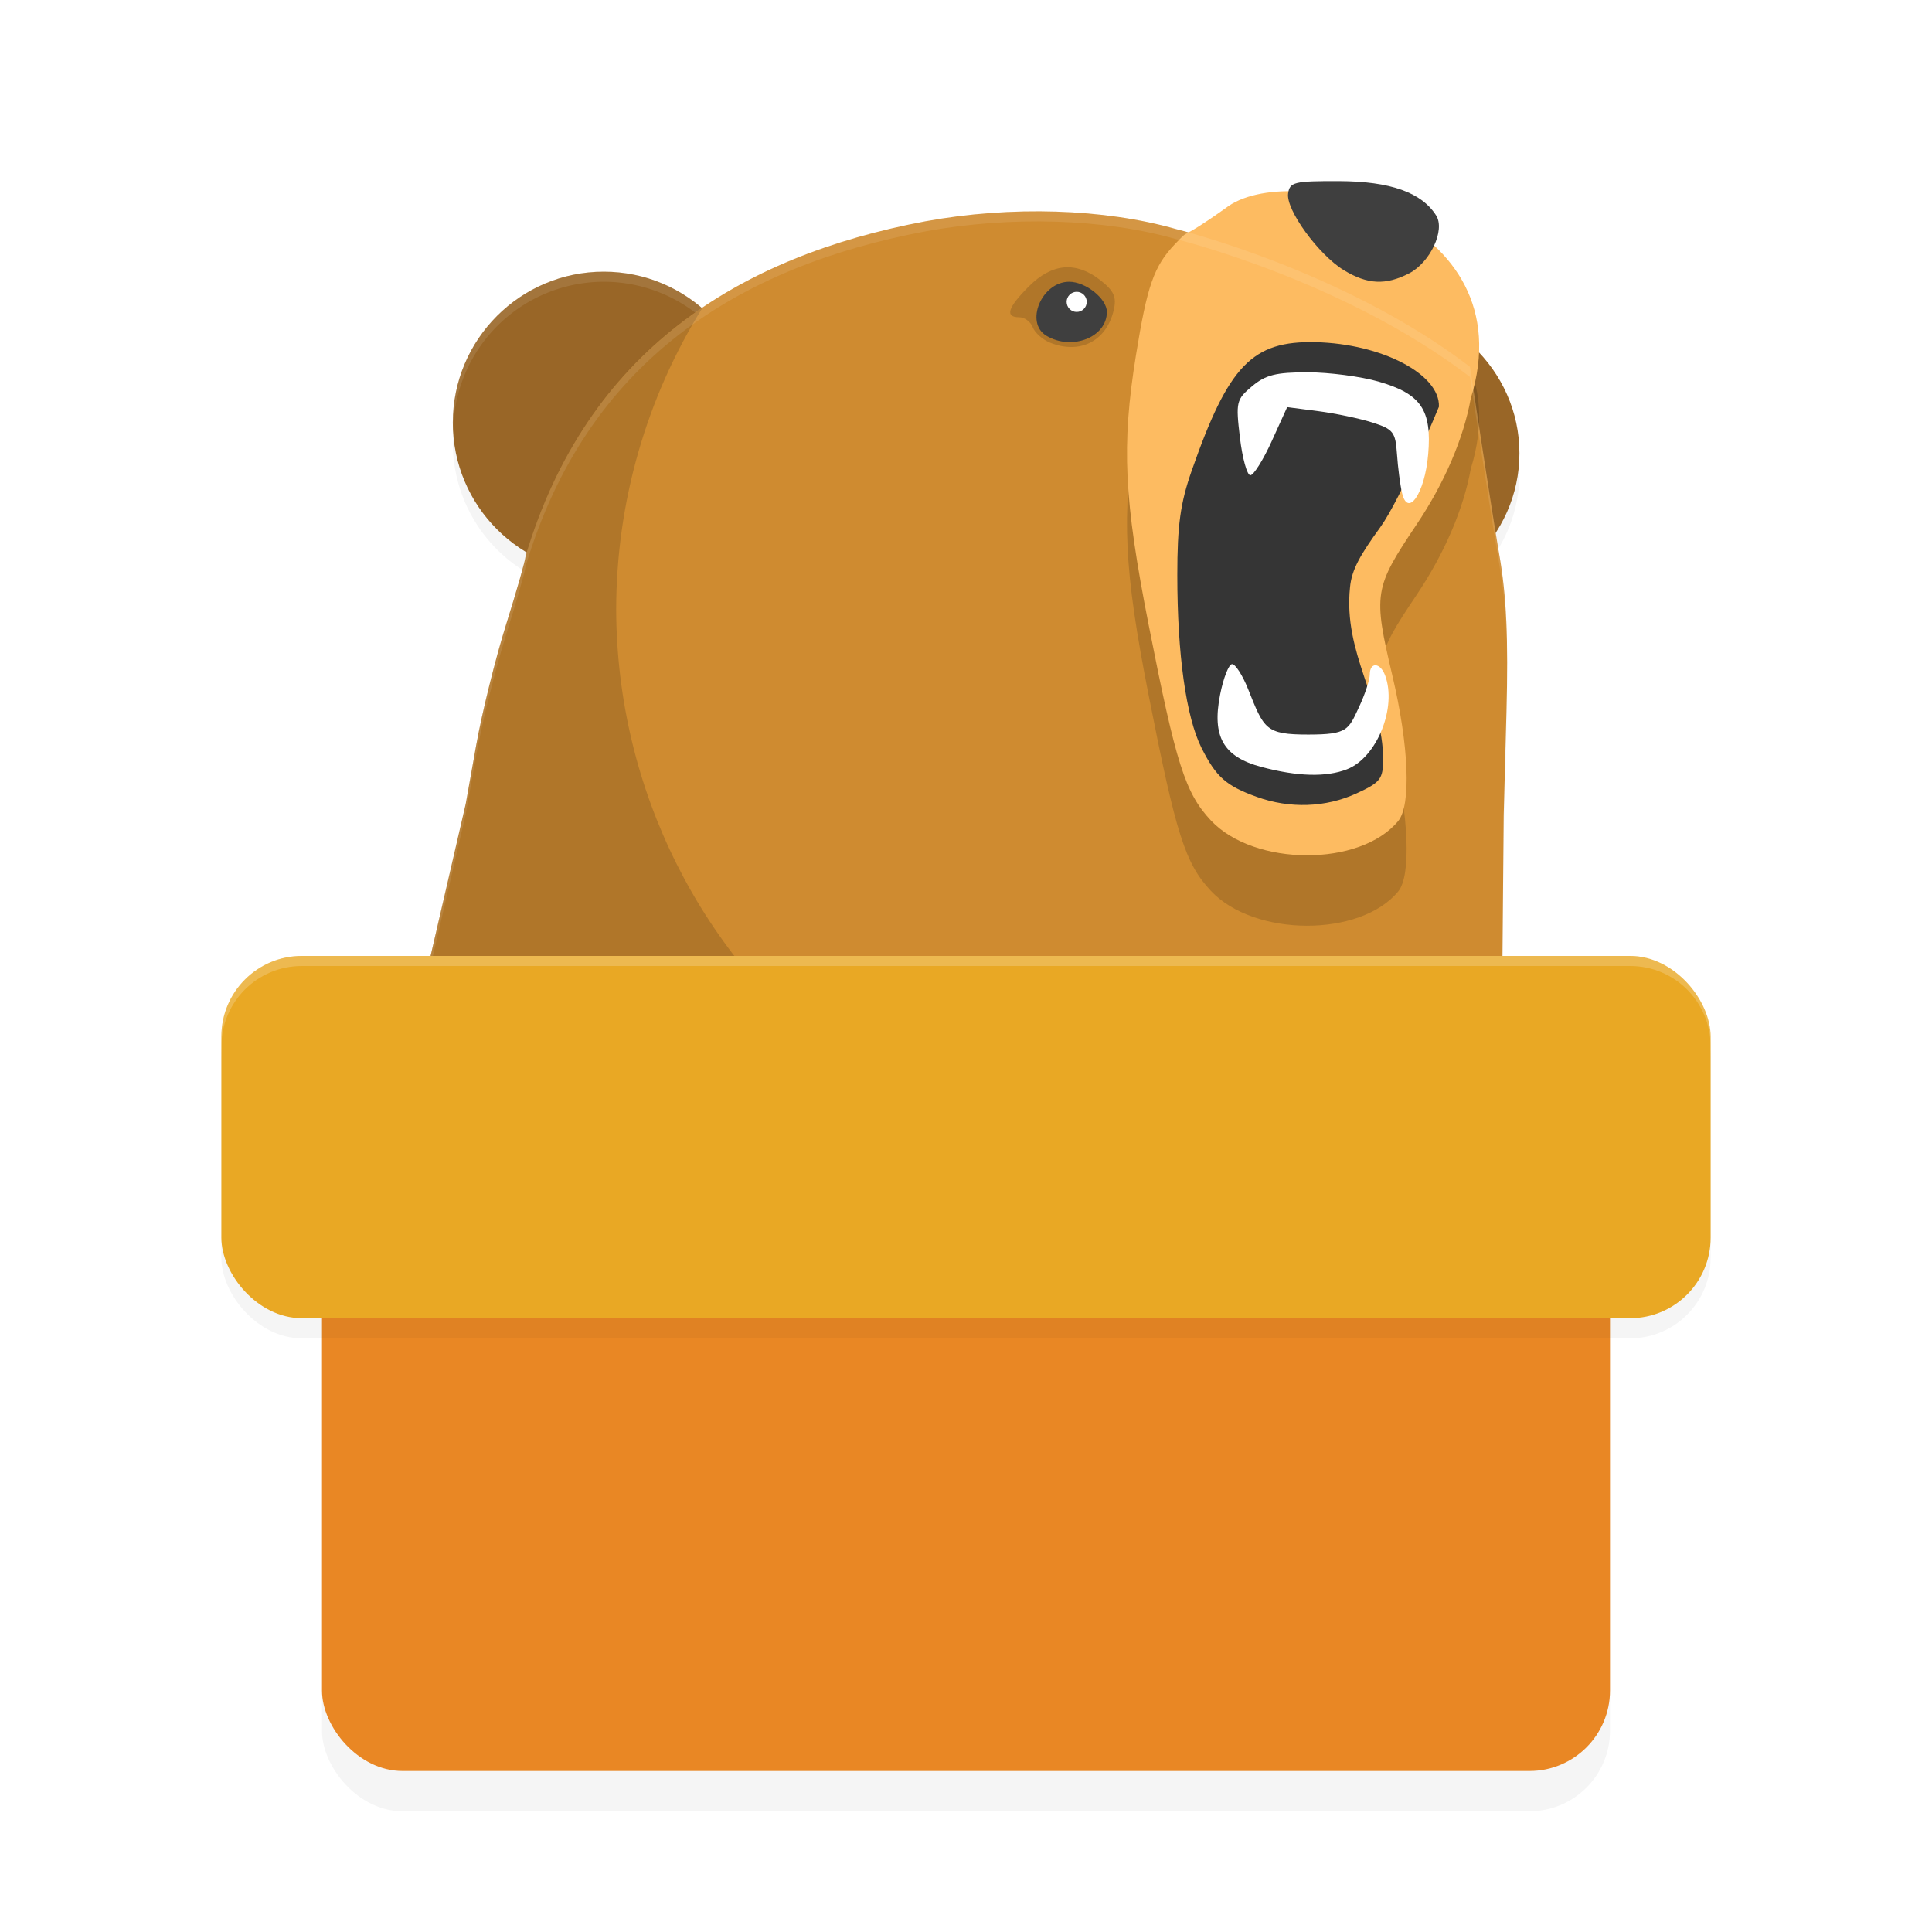 <?xml version="1.0" encoding="UTF-8" standalone="no"?>
<svg
   version="1.1"
   width="192"
   height="192"
   id="svg6"
   sodipodi:docname="apps_tunnelbear.svg"
   inkscape:version="1.1-rc (1:1.1+rc+202105232036+f4db50c7c1)"
   xmlns:inkscape="http://www.inkscape.org/namespaces/inkscape"
   xmlns:sodipodi="http://sodipodi.sourceforge.net/DTD/sodipodi-0.dtd"
   xmlns="http://www.w3.org/2000/svg"
   xmlns:svg="http://www.w3.org/2000/svg">
  <defs
     id="defs10">
    <filter
       inkscape:collect="always"
       style="color-interpolation-filters:sRGB"
       id="filter3001"
       x="-0.03"
       y="-0.123"
       width="1.06"
       height="1.245">
      <feGaussianBlur
         inkscape:collect="always"
         stdDeviation="1.84"
         id="feGaussianBlur3003" />
    </filter>
    <filter
       inkscape:collect="always"
       style="color-interpolation-filters:sRGB"
       id="filter3005"
       x="-0.037"
       y="-0.068"
       width="1.074"
       height="1.136">
      <feGaussianBlur
         inkscape:collect="always"
         stdDeviation="1.98"
         id="feGaussianBlur3007" />
    </filter>
    <filter
       inkscape:collect="always"
       style="color-interpolation-filters:sRGB"
       id="filter3197"
       x="-0.031"
       y="-0.101"
       width="1.063"
       height="1.202">
      <feGaussianBlur
         inkscape:collect="always"
         stdDeviation="1.39"
         id="feGaussianBlur3199" />
    </filter>
    <filter
       inkscape:collect="always"
       style="color-interpolation-filters:sRGB"
       id="filter3280"
       x="-0.043"
       y="-0.055"
       width="1.085"
       height="1.11">
      <feGaussianBlur
         inkscape:collect="always"
         stdDeviation="2.149"
         id="feGaussianBlur3282" />
    </filter>
  </defs>
  <sodipodi:namedview
     id="namedview8"
     pagecolor="#434343"
     bordercolor="#666666"
     borderopacity="1.0"
     inkscape:pageshadow="2"
     inkscape:pageopacity="0"
     inkscape:pagecheckerboard="0"
     showgrid="false"
     showguides="false"
     inkscape:zoom="1"
     inkscape:cx="139.5"
     inkscape:cy="138.5"
     inkscape:window-width="1920"
     inkscape:window-height="1019"
     inkscape:window-x="0"
     inkscape:window-y="34"
     inkscape:window-maximized="1"
     inkscape:current-layer="svg6">
    <inkscape:grid
       type="xygrid"
       id="grid1313" />
  </sodipodi:namedview>
  <g
     aria-label="n"
     id="text2661"
     style="font-size:153.977px;line-height:1.25;opacity:0.599;stroke-width:3.849"
     transform="matrix(0.992,0,0,0.911,0.915,12.031)" />
  <path
     style="opacity:0.2;fill:#000000;stroke-width:0.625;filter:url(#filter3280)"
     d="m 78.822,107.303 c -26.969,-1.579 -41.041,4.707 -44.035,-1.066 -2.099,-4.048 2.751,13.471 5.266,2.597 l 6.232,-26.95 1.04,-5.834 c 0.572,-3.209 1.91,-8.606 2.972,-11.995 1.063,-3.388 1.932,-6.438 1.932,-6.776 6.094,-20.427 21.212,-29.8 39.732,-33.286 8.518,-1.557 17.775,-1.269 24.93,0.776 0,0 16.658,4.083 29.193,13.694 0,0 2.153,14.268 2.907,18.623 0.724,4.149 0.914,8.324 0.715,15.769 l -0.27,10.126 -0.213,24.139 c -0.098,11.14 8.487,2.958 5.124,7.221 -6.435,8.158 -38.073,-4.844 -75.526,-7.037 z"
     id="path3242"
     sodipodi:nodetypes="ssscsscccccscssss" />
  <path
     id="ellipse3156"
     style="opacity:0.2;fill:#000000;fill-opacity:1;stroke:none;stroke-width:9.593;stroke-linecap:round;stroke-linejoin:round;filter:url(#filter3197);stop-color:#000000"
     d="m 60,29 a 15,15 0 0 0 -15,15 15,15 0 0 0 15,15 15,15 0 0 0 15,-15 15,15 0 0 0 -15,-15 z M 135.297,32.043 a 15.702,15 0 0 0 -15.701,15 15.702,15 0 0 0 15.701,15 15.702,15 0 0 0 15.703,-15 15.702,15 0 0 0 -15.703,-15 z" />
  <rect
     style="opacity:0.2;fill:#000000;fill-opacity:1;stroke-width:2.31;stroke-linecap:square;stroke-linejoin:round;filter:url(#filter3005);stop-color:#000000"
     id="rect2961"
     width="128"
     height="70"
     x="32"
     y="110"
     rx="8"
     ry="8" />
  <ellipse
     style="fill:#996627;fill-opacity:1;stroke:none;stroke-width:9.593;stroke-linecap:round;stroke-linejoin:round;stop-color:#000000"
     id="circle1387"
     cx="135.297"
     cy="45.043"
     rx="15.702"
     ry="15" />
  <circle
     style="fill:#996627;fill-opacity:1;stroke:none;stroke-width:9.376;stroke-linecap:round;stroke-linejoin:round;stop-color:#000000"
     id="path859"
     cx="60"
     cy="42"
     r="15" />
  <path
     id="circle3201"
     style="opacity:0.1;fill:#ffffff;fill-opacity:1;stroke:none;stroke-width:9.376;stroke-linecap:round;stroke-linejoin:round;stop-color:#000000"
     d="M 60,27 A 15,15 0 0 0 45,42 15,15 0 0 0 45.035,42.5 15,15 0 0 1 60,28 15,15 0 0 1 74.982,42.256 15,15 0 0 0 75,42 15,15 0 0 0 60,27 Z" />
  <rect
     style="fill:#e98724;fill-opacity:1;stroke-width:2.31;stroke-linecap:square;stroke-linejoin:round;stop-color:#000000"
     id="rect849"
     width="128"
     height="70"
     x="32"
     y="106"
     rx="8"
     ry="8" />
  <path
     style="fill:#cf8b30;stroke-width:0.625"
     d="m 78.822,105.303 c -26.969,-1.579 -41.041,4.707 -44.035,-1.066 -2.099,-4.048 2.751,13.471 5.266,2.597 l 6.232,-26.95 1.04,-5.834 c 0.572,-3.209 1.91,-8.606 2.972,-11.995 1.063,-3.388 1.932,-6.438 1.932,-6.776 6.094,-20.427 21.212,-29.8 39.732,-33.286 8.518,-1.557 17.775,-1.269 24.93,0.776 0,0 16.658,4.083 29.193,13.694 0,0 2.153,14.268 2.907,18.623 0.724,4.149 0.914,8.324 0.715,15.769 l -0.27,10.126 -0.213,24.139 c -0.098,11.14 8.487,2.958 5.124,7.221 -6.435,8.158 -38.073,-4.844 -75.526,-7.037 z"
     id="path1101"
     sodipodi:nodetypes="ssscsscccccscssss" />
  <path
     id="path3077"
     style="opacity:0.15;fill:#000000;fill-opacity:1;stroke-width:0.63"
     d="m 121.785,27.697 c -5.027,3.57 -3.267,1.732 -5.027,3.57 -2.086,2.201 -2.75,4.101 -3.872,11.065 -1.444,8.963 -1.191,14.264 1.272,26.797 2.713,13.798 3.63,16.686 6.174,19.401 4.309,4.6 14.863,4.633 18.623,0.059 1.298,-1.578 1.063,-7.466 -0.574,-14.412 -1.93,-8.189 -1.843,-8.733 2.396,-15.049 2.792,-4.16 4.669,-8.565 5.389,-12.539 5.534,-17.879 -18.018,-23.902 -24.381,-18.892 z"
     sodipodi:nodetypes="ccsssssccc" />
  <path
     style="fill:#b1762d;stroke-width:0.626"
     d="m 108.543,29.653 c 0,-0.344 -0.282,-0.626 -0.626,-0.626 -0.344,0 -0.626,0.282 -0.626,0.626 0,0.344 0.282,0.626 0.626,0.626 0.344,0 0.626,-0.282 0.626,-0.626 z"
     id="path3737" />
  <path
     style="opacity:0.15;fill:#000000;stroke-width:0.626"
     d="m 104.332,34.045 c -0.726,-0.294 -1.492,-0.98 -1.701,-1.525 -0.209,-0.545 -0.811,-0.991 -1.338,-0.991 -1.457,0 -1.157,-0.956 0.967,-3.08 2.301,-2.301 4.685,-2.499 7.11,-0.591 1.342,1.055 1.615,1.676 1.309,2.972 -0.728,3.086 -3.364,4.421 -6.347,3.215 z"
     id="path3735" />
  <path
     id="path4377"
     style="fill:#fdbb61;fill-opacity:1;stroke-width:0.63"
     d="m 121.785,20.697 c -5.027,3.57 -3.267,1.732 -5.027,3.57 -2.086,2.201 -2.75,4.101 -3.872,11.065 -1.444,8.963 -1.191,14.264 1.272,26.797 2.713,13.798 3.63,16.686 6.174,19.401 4.309,4.6 14.863,4.633 18.623,0.059 1.298,-1.578 1.063,-7.466 -0.574,-14.412 -1.93,-8.189 -1.843,-8.733 2.396,-15.049 2.792,-4.16 4.669,-8.565 5.389,-12.539 5.534,-17.879 -18.018,-23.902 -24.381,-18.892 z"
     sodipodi:nodetypes="ccsssssccc" />
  <path
     style="fill:#353535;fill-opacity:1;stroke-width:0.624"
     d="m 124.881,79.187 c -3.036,-1.097 -4.019,-1.968 -5.468,-4.845 C 117.874,71.287 116.999,65.054 117,57.148 c 6.1e-4,-4.954 0.303,-7.149 1.429,-10.369 3.661,-10.472 6.02,-12.92 12.313,-12.773 6.578,0.153 12.39,3.196 12.256,6.417 0,0 -3.718,9.035 -5.829,11.978 -1.955,2.697 -2.846,4.192 -3.007,5.98 -0.685,6.537 3.292,11.286 3.292,17.051 0,1.981 -0.264,2.323 -2.638,3.414 -3.068,1.41 -6.638,1.533 -9.935,0.342 z"
     id="path1097"
     sodipodi:nodetypes="sssssccccss" />
  <path
     style="fill:#3f3f3f;fill-opacity:1;stroke-width:0.61"
     d="m 133.55,26.851 c -2.52,-1.536 -5.77,-6.007 -5.539,-7.621 0.163,-1.138 0.604,-1.244 5.079,-1.229 5.069,0.018 8.196,1.127 9.637,3.419 0.911,1.449 -0.592,4.662 -2.69,5.746 -2.322,1.2 -4.146,1.112 -6.488,-0.316 z"
     id="path5040" />
  <path
     style="fill:#3f3f3f;fill-opacity:1;stroke-width:0.594"
     d="M 103.991,33.366 C 101.812,32.063 103.523,28 106.252,28 107.896,28 110,29.684 110,30.999 c 0,2.516 -3.471,3.884 -6.009,2.367 z"
     id="path5036" />
  <path
     style="fill:#ffffff;stroke-width:1"
     d="m 108,30 c 0,-0.55 -0.45,-1 -1,-1 -0.55,0 -1,0.45 -1,1 0,0.55 0.45,1 1,1 0.55,0 1,-0.45 1,-1 z"
     id="path5038" />
  <path
     id="path1493"
     style="opacity:0.15;fill:#000000;stroke-width:0.625"
     d="m 69.83,30.561 c -8.014,5.412 -14.208,13.35 -17.6,24.719 0,0.339 -0.869,3.387 -1.932,6.775 -1.063,3.388 -2.401,8.785 -2.973,11.994 l -1.041,5.834 -6.195,26.793 c 6.753,0.381 19.419,-2.504 38.732,-1.373 1.691,0.099 3.356,0.243 5.021,0.383 C 69.684,95.159 61.291,78.414 61.236,60.58 61.245,49.948 64.225,39.537 69.83,30.561 Z M 40.09,106.676 c -2.677,-0.151 -4.453,-0.801 -5.303,-2.439 -2.099,-4.048 2.751,13.472 5.266,2.598 z"
     sodipodi:nodetypes="ccscccsccccscc" />
  <path
     id="path3115"
     style="opacity:0.1;fill:#ffffff;stroke-width:0.625"
     d="m 101.707,21.014 c -3.252,0.07 -6.55,0.395 -9.744,0.979 -18.519,3.486 -33.638,12.861 -39.732,33.287 0,0.339 -0.869,3.387 -1.932,6.775 -1.063,3.388 -2.401,8.785 -2.973,11.994 l -1.041,5.834 -6.195,26.793 c 0.077,0.004 0.15,0.01 0.229,0.014 l 5.967,-25.807 1.041,-5.834 c 0.572,-3.209 1.91,-8.606 2.973,-11.994 1.063,-3.388 1.932,-6.437 1.932,-6.775 6.094,-20.427 21.213,-29.801 39.732,-33.287 8.518,-1.557 17.774,-1.269 24.93,0.775 0,0 16.659,4.082 29.193,13.693 0,0 2.152,14.268 2.906,18.623 0.525,3.007 0.762,6.065 0.781,10.334 0.015,-4.799 -0.217,-8.101 -0.781,-11.334 -0.754,-4.355 -2.906,-18.623 -2.906,-18.623 -12.535,-9.611 -29.193,-13.693 -29.193,-13.693 -4.472,-1.278 -9.765,-1.87 -15.186,-1.754 z M 40.09,106.676 c -2.677,-0.151 -4.453,-0.801 -5.303,-2.439 -0.562,-1.084 -0.602,-0.583 -0.346,0.467 0.083,0.083 0.19,0.232 0.346,0.533 0.82,1.582 2.505,2.241 5.027,2.422 0.079,-0.277 0.163,-0.498 0.238,-0.824 z"
     sodipodi:nodetypes="sccsccccccscccccccccscscsccc" />
  <rect
     style="opacity:0.2;fill:#000000;fill-opacity:1;stroke:none;stroke-width:7.542;stroke-linecap:round;stroke-linejoin:round;filter:url(#filter3001);stop-color:#000000"
     id="rect2963"
     width="148"
     height="36"
     x="22"
     y="97"
     rx="8"
     ry="8" />
  <rect
     style="fill:#e9a824;fill-opacity:1;stroke:none;stroke-width:7.542;stroke-linecap:round;stroke-linejoin:round;stop-color:#000000"
     id="rect1385"
     width="148"
     height="36"
     x="22"
     y="95"
     rx="8"
     ry="8" />
  <path
     style="fill:#ffffff;stroke-width:0.609"
     d="m 141.93,45.162 c 0.377,-4.429 -0.701,-6.015 -4.916,-7.236 -1.76,-0.51 -4.939,-0.927 -7.065,-0.927 -3.145,0 -4.173,0.258 -5.517,1.386 -1.572,1.318 -1.63,1.568 -1.208,5.115 0.244,2.051 0.71,3.73 1.034,3.73 0.325,0 1.281,-1.523 2.125,-3.384 l 1.535,-3.384 3.087,0.399 c 1.698,0.22 4.117,0.727 5.374,1.127 2.084,0.663 2.302,0.942 2.452,3.135 0.09,1.324 0.315,3.059 0.499,3.855 0.582,2.52 2.271,0.039 2.599,-3.817 z"
     id="path5703" />
  <path
     style="fill:#ffffff;stroke-width:0.641"
     d="m 133.865,76.449 c 2.962,-1.147 4.985,-6.145 3.782,-9.34 -0.485,-1.287 -1.519,-1.338 -1.519,-0.075 0,0.521 -0.481,1.977 -1.07,3.233 C 134.003,72.524 133.939,73 130.019,73 c -4.264,0 -4.395,-0.536 -5.988,-4.527 -0.545,-1.365 -1.259,-2.478 -1.587,-2.473 -0.328,0.005 -0.864,1.37 -1.192,3.034 -0.823,4.175 0.32,6.176 4.106,7.186 3.59,0.957 6.431,1.034 8.507,0.23 z"
     id="path5701"
     sodipodi:nodetypes="sssssscssss" />
  <path
     id="rect3009"
     style="opacity:0.2;fill:#ffffff;fill-opacity:1;stroke:none;stroke-width:7.542;stroke-linecap:round;stroke-linejoin:round;stop-color:#000000"
     d="m 30,95 c -4.432,0 -8,3.568 -8,8 v 1 c 0,-4.432 3.568,-8 8,-8 h 132 c 4.432,0 8,3.568 8,8 v -1 c 0,-4.432 -3.568,-8 -8,-8 z" />
</svg>
